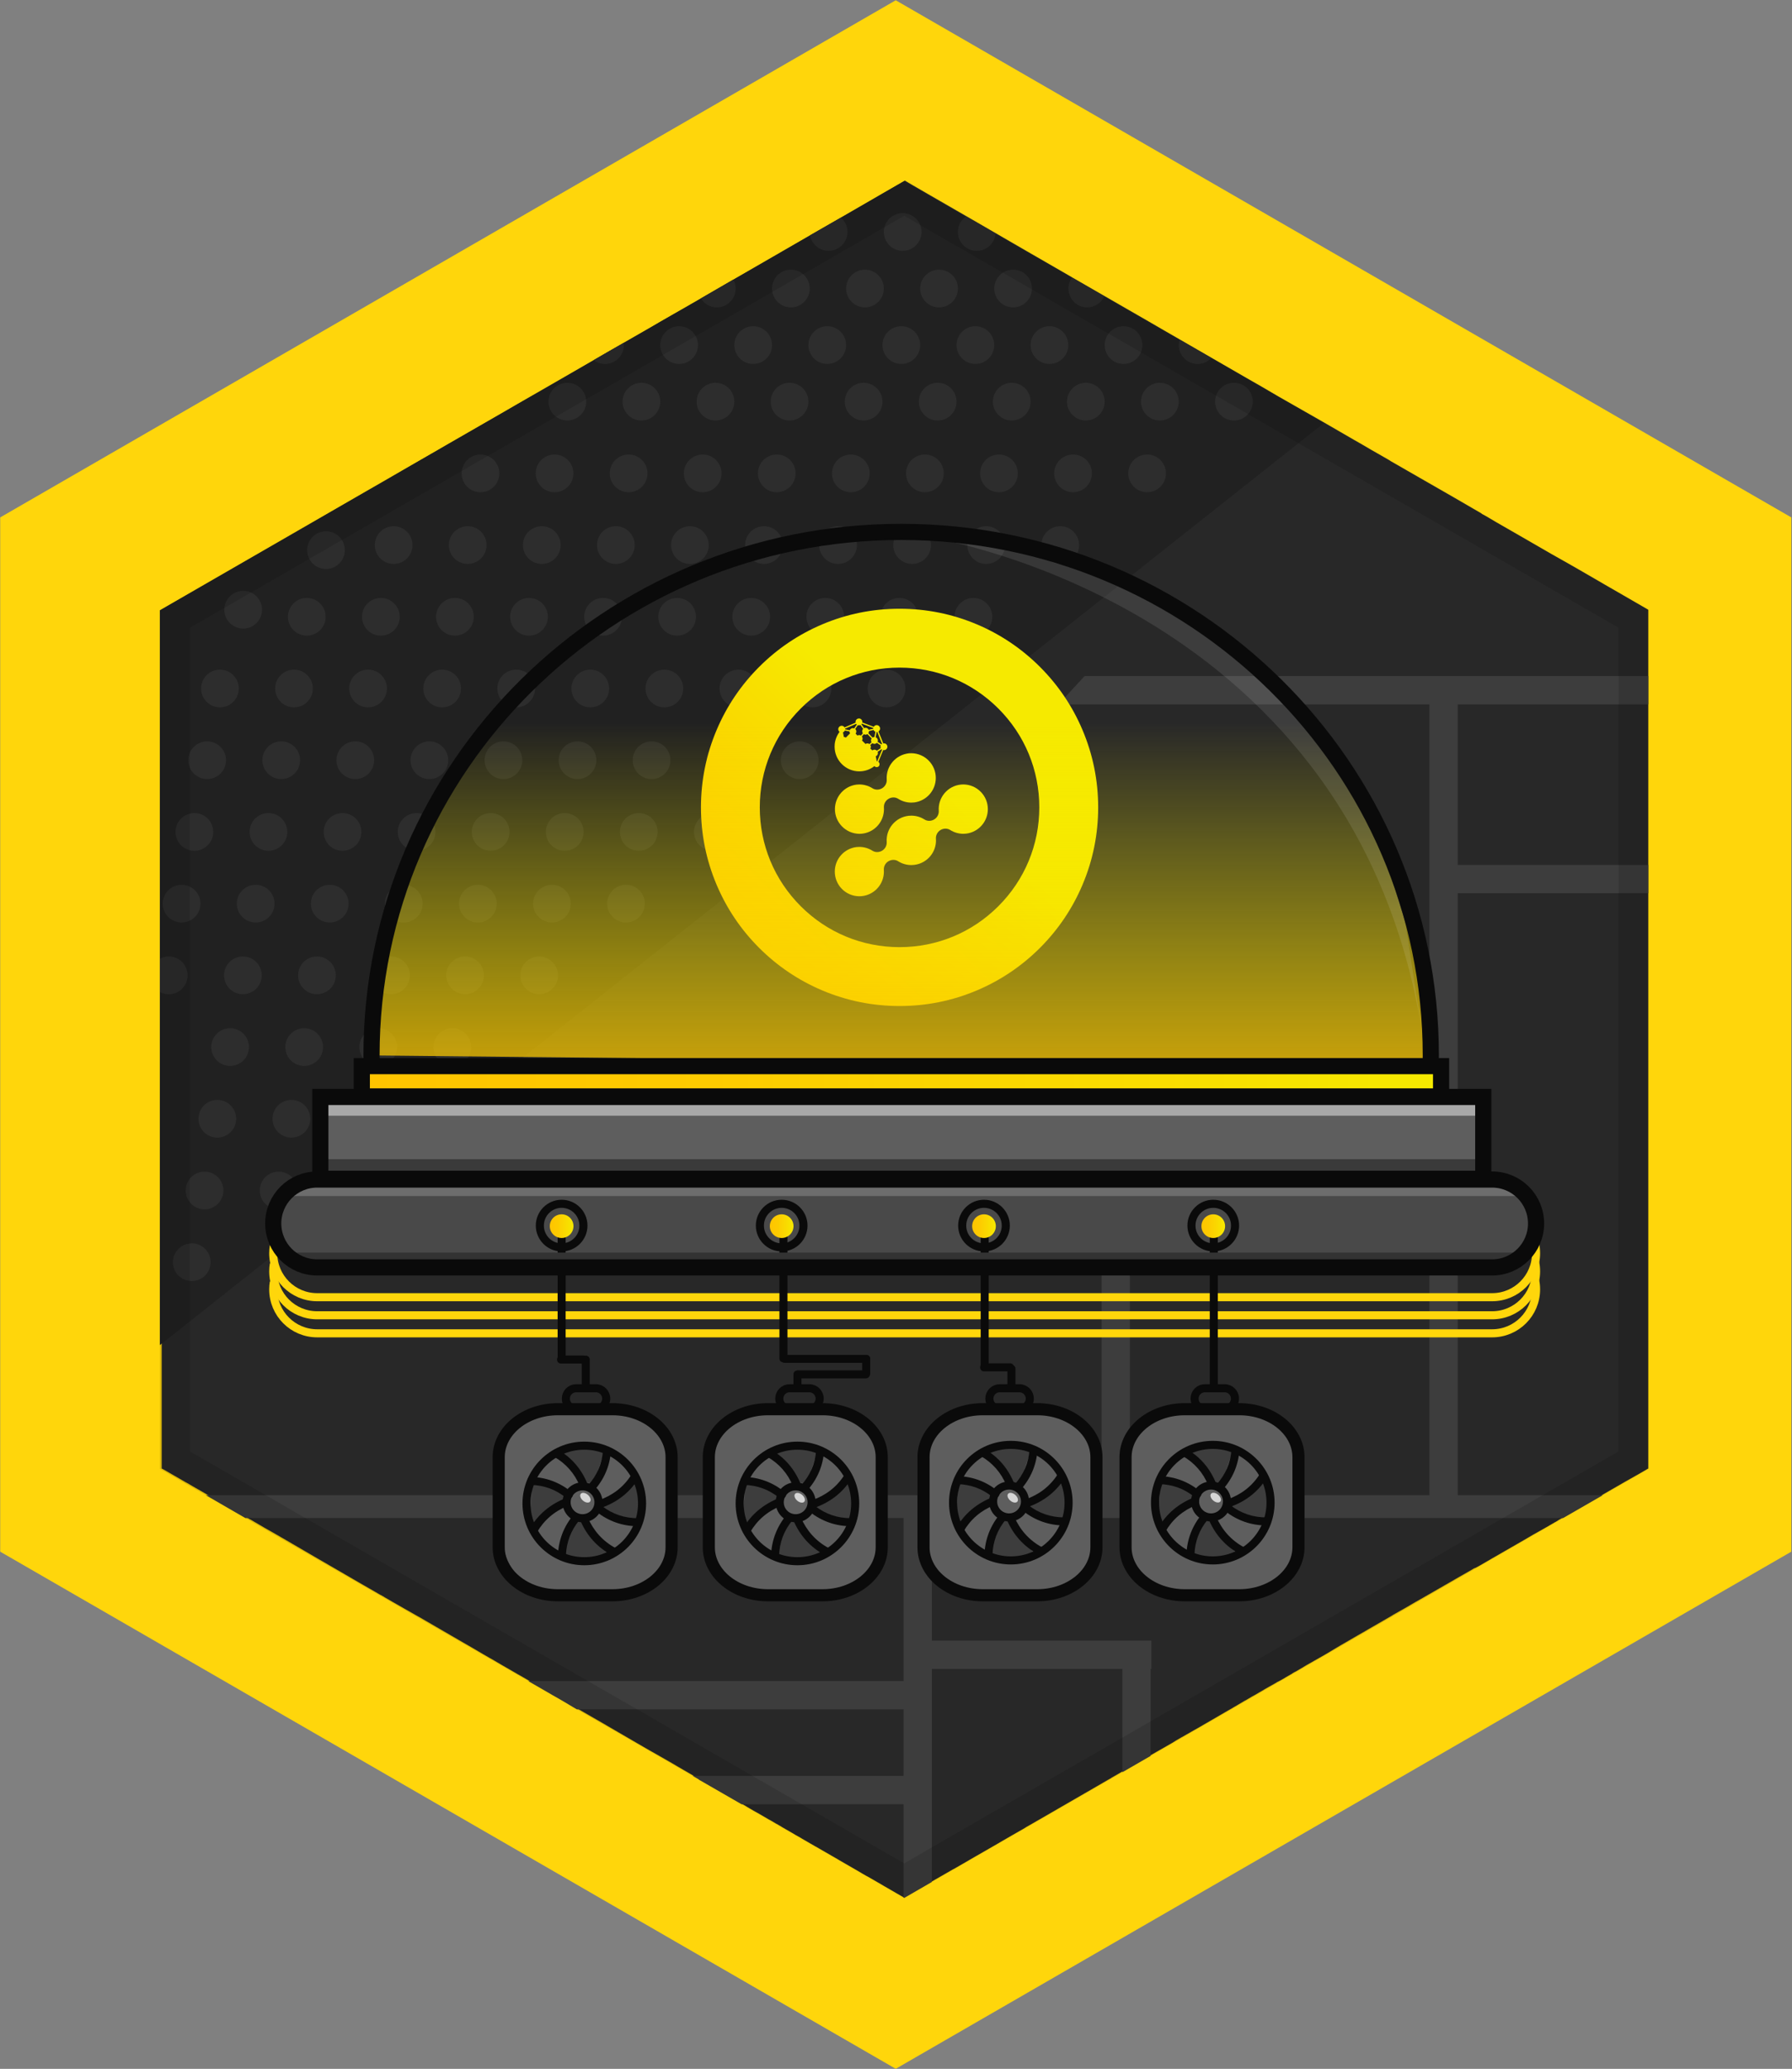 <?xml version="1.0" encoding="utf-8"?>
<!-- Generator: Adobe Illustrator 21.0.2, SVG Export Plug-In . SVG Version: 6.00 Build 0)  -->
<svg version="1.1" id="Layer_1" xmlns="http://www.w3.org/2000/svg" xmlns:xlink="http://www.w3.org/1999/xlink" x="0px" y="0px"
	 viewBox="0 0 110.905 128.021" style="enable-background:new 0 0 110.905 128.021;" xml:space="preserve">
<rect x="0" y="0" width="110.905" height="128.021" fill="#808080" stroke="none"/>
<style type="text/css">
	.st0{fill:#FFD60B;}
	.st1{fill:#282828;}
	.st2{fill:#212121;}
	.st3{fill:#2D2D2D;}
	.st4{fill:#3D3D3D;}
	.st5{fill:#5E5E5E;}
	.st6{fill:#494949;}
	.st7{fill:url(#SVGID_1_);}
	.st8{clip-path:url(#SVGID_3_);fill:url(#SVGID_4_);}
	.st9{clip-path:url(#SVGID_6_);fill:url(#SVGID_7_);}
	.st10{clip-path:url(#SVGID_9_);fill:url(#SVGID_10_);}
	.st11{clip-path:url(#SVGID_12_);fill:url(#SVGID_13_);}
	.st12{opacity:0.8;fill:url(#SVGID_14_);}
	.st13{opacity:0.1;fill:#FFFFFF;}
	.st14{fill:#3A3A3A;}
	.st15{fill:#A8A8A8;}
	.st16{fill:#D6D6D6;}
	.st17{fill:none;stroke:#FFD60B;stroke-width:0.5;stroke-miterlimit:10;}
	.st18{fill:#0A0A0A;}
	.st19{fill:none;stroke:#0A0A0A;stroke-miterlimit:10;}
	.st20{fill:none;stroke:#0A0A0A;stroke-width:0.5;stroke-miterlimit:10;}
	.st21{fill:url(#SVGID_15_);}
	.st22{fill:none;stroke:#0A0A0A;stroke-width:0.75;stroke-miterlimit:10;}
	.st23{opacity:0.13;enable-background:new    ;}
	.st24{fill:url(#SVGID_16_);}
	.st25{fill:url(#SVGID_17_);}
	.st26{fill:url(#SVGID_18_);}
	.st27{fill:#6D6D6D;}
	.st28{fill:#333333;}
</style>
<g id="Layer_63_22_">
	<g>
		<g>
			<polygon class="st0" points="110.862,96.017 55.436,128.017 0.013,96.017 0.013,32.017 55.436,0.017 110.862,32.017 
							"/>
		</g>
	</g>
</g>
<path class="st1" d="M102.007,37.727v53.14l-0.01,0.01l-0.021,0.01l-0.41,0.24l-0.37,0.21l-0.62,0.35
	l-4.149,2.39l-0.011,0.01l-0.129,0.08l-0.06,0.03l-0.55,0.32l-0.801,0.45l-0.1,0.06l-0.479,0.28
	l-1.131,0.65l-0.85,0.49l-0.74,0.43l-0.239,0.13l-0.13,0.05l-0.11,0.07l-1,0.57l-0.03,0.02l-2,1.15
	l-0.51,0.29l-0.141,0.08l-0.029,0.02l-0.14,0.08l-0.011,0.01l-1.04,0.59l-0.04,0.03l-0.069,0.04l-1.16,0.67
	l-0.45,0.26l-0.02,0.02h-0.011l-0.42,0.24l-1.12,0.65l-0.869,0.52l-1.181,0.67l-0.08,0.05l-0.12,0.07
	l-0.039,0.03l-0.041,0.02l-0.02,0.01l-0.1,0.06l-0.291,0.17l-0.029,0.01l-0.16,0.09v0.01l-0.4,0.23
	l-0.27,0.16l-0.11,0.06l-0.18,0.09l-0.019,0.02l-0.04,0.02l-0.69,0.39l-0.06,0.04l-0.24,0.14l-0.021,0.01
	l-0.29,0.17l-0.149,0.08l-0.22,0.13l-0.24,0.14H77.037l-0.42,0.25l-0.291,0.17l-0.029,0.02l-0.3,0.17
	l-1.36,0.79l-0.5,0.29l-0.25,0.14l-0.7,0.4l-0.03,0.02h-0.01l-0.31,0.18l-0.05,0.03l-0.24,0.15
	l-0.84,0.48l-0.631,0.36l-0.06,0.03l-0.5,0.29c-0.01,0.01-0.01,0.01-0.01,0l-0.53,0.31l-0.29,0.17
	l-0.76,0.44l-0.051,0.03l-0.05,0.03l-0.029,0.01c0,0.01-0.01,0.01-0.01,0.01l-0.021,0.02l-0.25,0.14
	l-1,0.58l-0.17,0.1l-0.04,0.02l-0.38,0.22l-1.42,0.82l-0.36,0.21l-0.09,0.05l-0.24,0.14l-0.8,0.46
	l-0.26,0.15l-0.28,0.16l-0.01,0.01l-0.2,0.12l-0.23,0.13l-0.351,0.2l-0.83,0.48l-0.01,0.01
	l-0.09,0.05l-1.32,0.76l-0.021,0.01l-0.79,0.46l-0.609,0.35h-0.01l-1.41,0.81l-0.021,0.02l-0.19,0.1
	l-0.06,0.04l-0.56,0.32h-0.01l-0.131,0.08l-0.19,0.11l-0.271,0.16h-0.01l-0.199,0.12l-0.06-0.03
	l-1.14-0.66l-0.021-0.01l-0.199-0.12l-0.851-0.49l-0.03-0.01l-0.33-0.19l-0.01-0.01l-1.4-0.81
	l-0.01-0.01l-0.02-0.01l-1.37-0.79l-0.03-0.02h-0.01l-0.83-0.48l-0.06-0.04l-0.34-0.19l-0.181-0.11
	l-0.019-0.01l-0.66-0.38l-0.04-0.03l-0.09-0.05l-0.101-0.06l-0.13-0.07l-0.27-0.16l-0.12-0.07h-0.011
	l-0.72-0.42l-0.24-0.13l-0.39-0.23l-0.05-0.03l-0.03-0.02l-1.399-0.81H44.787l-0.11-0.07l-0.37-0.22
	h-0.01l-0.271-0.16l-0.62-0.36l-0.03-0.01l-0.06-0.04l-0.04-0.02l-1.29-0.75l-0.39-0.23l-0.681-0.39
	l-0.579-0.33l-0.11-0.06l-1-0.58l-1.72-1c-0.01-0.01-0.021-0.02-0.03-0.02l-1.32-0.76l-3.92-2.26
	l-0.16-0.09l-0.569-0.33l-0.47-0.27l-0.44-0.26l-0.3-0.17l-0.381-0.22l-0.989-0.58l-0.04-0.02
	l-2.74-1.59l-0.1-0.06l-0.18-0.1l-0.671-0.38l-0.82-0.47l-0.089-0.05l-0.5-0.29l-0.011-0.01
	l-0.08-0.05h-0.01l-0.12-0.07h-0.01l-0.309-0.18l-0.731-0.42c-0.01-0.01-0.01-0.01-0.019-0.01
	l-1.86-1.08l-1.02-0.59l-2.11-1.23l-0.091-0.05l-0.199-0.12c0,0-0.01,0-0.021-0.01l-0.28-0.16
	l-0.529-0.3l-0.82-0.48l-0.06-0.04H15.497c0,0,0,0-0.011,0L14.997,93.737l-0.7-0.4l-0.68-0.39l-1.221-0.71
	l-0.1-0.06H12.287l-0.33-0.19l-0.41-0.24H11.537l-0.431-0.25l-0.989-0.57l-0.08-0.04l-0.03-0.02V37.727
	l0.78-0.45l1.589-0.92l0.36-0.21l3.381-1.95l1.06-0.61l5.78-3.34h0.01l0.909-0.52l1.051-0.62
	l1.82-1.05h0.01l0.869-0.51l3.631-2.08l0.64-0.38l0.94-0.54l0.17-0.09l1.659-0.95l0.78-0.45
	l0.38-0.22l0.44-0.26l0.67-0.39l0.431-0.26l0.519-0.3l0.5-0.28l0.59-0.34l1.189-0.68l0.69-0.41
	l0.75-0.43l0.65-0.37h0.01l0.05-0.03l0.431-0.25l5.29-3.05l0.109-0.06l0.08-0.05l0.271-0.16l5.519-3.19
	l0.55-0.32l1.44-0.83l0.51,0.3l1.09,0.63l2.86,1.65l3.09,1.79l2.6,1.5l0.22,0.13l4.69,2.7
	l0.981,0.57l5.13,2.96l0.91,0.52l1.039,0.61l2.301,1.31l0.87,0.5l0.689,0.4l0.83,0.48l0.49,0.28
	l0.58,0.34l0.3,0.17l0.8,0.46l0.09,0.06l1.81,1.04l2.16,1.24l1.119,0.65l0.5,0.289l0.041,0.03v0.01
	l0.26,0.14l0.659,0.39l1.461,0.84l1.94,1.12l0.78,0.44l0.441,0.25l0.489,0.28l1.45,0.84l0.17,0.1
	l0.851,0.49L102.007,37.727z"/>
<polygon class="st2" points="81.941,26.174 80.361,27.424 11.752,81.764 9.892,83.234 9.892,37.764 36.742,22.284 
	38.602,21.214 43.382,18.464 45.382,17.304 50.132,14.564 52.032,13.474 55.962,11.204 59.771,13.404 61.611,14.464 
	66.342,17.184 68.342,18.344 73.002,21.024 74.962,22.154 81.492,25.924 "/>
<circle class="st3" cx="35.112" cy="24.854" r="1.167"/>
<circle class="st3" cx="39.696" cy="24.854" r="1.167"/>
<circle class="st3" cx="44.28" cy="24.854" r="1.167"/>
<circle class="st3" cx="48.864" cy="24.854" r="1.167"/>
<circle class="st3" cx="53.448" cy="24.854" r="1.167"/>
<circle class="st3" cx="58.032" cy="24.854" r="1.167"/>
<circle class="st3" cx="62.616" cy="24.854" r="1.167"/>
<circle class="st3" cx="67.2" cy="24.854" r="1.167"/>
<circle class="st3" cx="71.784" cy="24.854" r="1.167"/>
<circle class="st3" cx="76.368" cy="24.854" r="1.167"/>
<path class="st3" d="M38.611,21.354c0,0.64-0.519,1.17-1.17,1.17c-0.26,0-0.51-0.09-0.699-0.24l1.859-1.07
	C38.611,21.254,38.611,21.304,38.611,21.354z"/>
<circle class="st3" cx="42.03" cy="21.354" r="1.167"/>
<circle class="st3" cx="46.614" cy="21.354" r="1.167"/>
<circle class="st3" cx="51.198" cy="21.354" r="1.167"/>
<circle class="st3" cx="55.782" cy="21.354" r="1.167"/>
<circle class="st3" cx="60.366" cy="21.354" r="1.167"/>
<circle class="st3" cx="64.95" cy="21.354" r="1.167"/>
<circle class="st3" cx="69.534" cy="21.354" r="1.167"/>
<path class="st3" d="M74.962,22.154c-0.21,0.23-0.51,0.37-0.84,0.37c-0.65,0-1.17-0.53-1.17-1.17
	c0-0.11,0.019-0.23,0.05-0.33L74.962,22.154z"/>
<path class="st3" d="M45.532,17.854c0,0.64-0.52,1.17-1.171,1.17c-0.42,0-0.779-0.22-0.98-0.56l2-1.16
	C45.481,17.464,45.532,17.654,45.532,17.854z"/>
<circle class="st3" cx="48.948" cy="17.854" r="1.167"/>
<circle class="st3" cx="53.532" cy="17.854" r="1.167"/>
<circle class="st3" cx="58.116" cy="17.854" r="1.167"/>
<circle class="st3" cx="62.7" cy="17.854" r="1.167"/>
<path class="st3" d="M68.342,18.344c-0.19,0.4-0.59,0.68-1.06,0.68c-0.641,0-1.16-0.53-1.16-1.17
	c0-0.25,0.08-0.48,0.22-0.67L68.342,18.344z"/>
<path class="st3" d="M52.452,14.354c0,0.64-0.53,1.17-1.17,1.17c-0.57,0-1.051-0.42-1.15-0.96l1.9-1.09
	C52.292,13.674,52.452,13.994,52.452,14.354z"/>
<circle class="st3" cx="55.866" cy="14.354" r="1.167"/>
<path class="st3" d="M61.611,14.464c-0.05,0.59-0.559,1.06-1.159,1.06c-0.65,0-1.17-0.53-1.17-1.17
	c0-0.39,0.19-0.74,0.489-0.95L61.611,14.464z"/>
<circle class="st3" cx="29.737" cy="29.292" r="1.167"/>
<circle class="st3" cx="34.321" cy="29.292" r="1.167"/>
<circle class="st3" cx="38.905" cy="29.292" r="1.167"/>
<circle class="st3" cx="43.489" cy="29.292" r="1.167"/>
<circle class="st3" cx="48.073" cy="29.292" r="1.167"/>
<circle class="st3" cx="52.657" cy="29.292" r="1.167"/>
<circle class="st3" cx="57.241" cy="29.292" r="1.167"/>
<circle class="st3" cx="61.825" cy="29.292" r="1.167"/>
<circle class="st3" cx="66.409" cy="29.292" r="1.167"/>
<circle class="st3" cx="70.993" cy="29.292" r="1.167"/>
<circle class="st3" cx="24.362" cy="33.729" r="1.167"/>
<circle class="st3" cx="28.946" cy="33.729" r="1.167"/>
<circle class="st3" cx="33.53" cy="33.729" r="1.167"/>
<circle class="st3" cx="38.114" cy="33.729" r="1.167"/>
<circle class="st3" cx="42.698" cy="33.729" r="1.167"/>
<circle class="st3" cx="47.282" cy="33.729" r="1.167"/>
<circle class="st3" cx="51.866" cy="33.729" r="1.167"/>
<circle class="st3" cx="56.45" cy="33.729" r="1.167"/>
<circle class="st3" cx="61.034" cy="33.729" r="1.167"/>
<circle class="st3" cx="65.618" cy="33.729" r="1.167"/>
<circle class="st3" cx="18.987" cy="38.167" r="1.167"/>
<circle class="st3" cx="20.175" cy="34.042" r="1.167"/>
<circle class="st3" cx="15.05" cy="37.729" r="1.167"/>
<circle class="st3" cx="23.571" cy="38.167" r="1.167"/>
<circle class="st3" cx="28.155" cy="38.167" r="1.167"/>
<circle class="st3" cx="32.739" cy="38.167" r="1.167"/>
<circle class="st3" cx="37.323" cy="38.167" r="1.167"/>
<circle class="st3" cx="41.907" cy="38.167" r="1.167"/>
<circle class="st3" cx="46.491" cy="38.167" r="1.167"/>
<circle class="st3" cx="51.075" cy="38.167" r="1.167"/>
<circle class="st3" cx="55.659" cy="38.167" r="1.167"/>
<circle class="st3" cx="60.243" cy="38.167" r="1.167"/>
<circle class="st3" cx="13.612" cy="42.604" r="1.167"/>
<circle class="st3" cx="18.196" cy="42.604" r="1.167"/>
<circle class="st3" cx="22.78" cy="42.604" r="1.167"/>
<circle class="st3" cx="27.364" cy="42.604" r="1.167"/>
<circle class="st3" cx="31.948" cy="42.604" r="1.167"/>
<circle class="st3" cx="36.532" cy="42.604" r="1.167"/>
<circle class="st3" cx="41.116" cy="42.604" r="1.167"/>
<circle class="st3" cx="45.7" cy="42.604" r="1.167"/>
<circle class="st3" cx="50.284" cy="42.604" r="1.167"/>
<circle class="st3" cx="54.868" cy="42.604" r="1.167"/>
<circle class="st3" cx="12.821" cy="47.042" r="1.167"/>
<circle class="st3" cx="17.405" cy="47.042" r="1.167"/>
<circle class="st3" cx="21.989" cy="47.042" r="1.167"/>
<circle class="st3" cx="26.573" cy="47.042" r="1.167"/>
<circle class="st3" cx="31.157" cy="47.042" r="1.167"/>
<circle class="st3" cx="35.741" cy="47.042" r="1.167"/>
<circle class="st3" cx="40.325" cy="47.042" r="1.167"/>
<circle class="st3" cx="44.909" cy="47.042" r="1.167"/>
<circle class="st3" cx="49.493" cy="47.042" r="1.167"/>
<circle class="st3" cx="12.03" cy="51.479" r="1.167"/>
<circle class="st3" cx="16.614" cy="51.479" r="1.167"/>
<circle class="st3" cx="21.198" cy="51.479" r="1.167"/>
<circle class="st3" cx="25.782" cy="51.479" r="1.167"/>
<circle class="st3" cx="30.366" cy="51.479" r="1.167"/>
<circle class="st3" cx="34.95" cy="51.479" r="1.167"/>
<circle class="st3" cx="39.534" cy="51.479" r="1.167"/>
<circle class="st3" cx="44.118" cy="51.479" r="1.167"/>
<circle class="st3" cx="11.239" cy="55.917" r="1.167"/>
<circle class="st3" cx="15.823" cy="55.917" r="1.167"/>
<circle class="st3" cx="20.407" cy="55.917" r="1.167"/>
<circle class="st3" cx="24.991" cy="55.917" r="1.167"/>
<circle class="st3" cx="29.575" cy="55.917" r="1.167"/>
<circle class="st3" cx="34.159" cy="55.917" r="1.167"/>
<circle class="st3" cx="38.743" cy="55.917" r="1.167"/>
<path class="st3" d="M11.611,60.354c0,0.64-0.519,1.17-1.159,1.17c-0.2,0-0.391-0.05-0.561-0.14v-2.05
	c0.17-0.1,0.36-0.15,0.561-0.15C11.092,59.184,11.611,59.714,11.611,60.354z"/>
<circle class="st3" cx="15.032" cy="60.354" r="1.167"/>
<circle class="st3" cx="19.616" cy="60.354" r="1.167"/>
<circle class="st3" cx="24.2" cy="60.354" r="1.167"/>
<circle class="st3" cx="28.784" cy="60.354" r="1.167"/>
<circle class="st3" cx="33.368" cy="60.354" r="1.167"/>
<circle class="st3" cx="14.241" cy="64.792" r="1.167"/>
<circle class="st3" cx="18.825" cy="64.792" r="1.167"/>
<circle class="st3" cx="23.409" cy="64.792" r="1.167"/>
<circle class="st3" cx="27.993" cy="64.792" r="1.167"/>
<circle class="st3" cx="13.45" cy="69.229" r="1.167"/>
<circle class="st3" cx="18.034" cy="69.229" r="1.167"/>
<circle class="st3" cx="22.618" cy="69.229" r="1.167"/>
<circle class="st3" cx="12.659" cy="73.667" r="1.167"/>
<circle class="st3" cx="17.243" cy="73.667" r="1.167"/>
<circle class="st3" cx="11.868" cy="78.104" r="1.167"/>
<polygon class="st4" points="99.191,92.524 96.742,93.934 15.181,93.934 12.742,92.524 "/>
<polygon class="st4" points="57.672,93.524 57.672,116.454 55.962,117.444 55.922,117.424 55.922,93.524 "/>
<rect x="68.175" y="68.604" class="st4" width="1.75" height="24.771"/>
<rect x="56.841" y="101.52" class="st4" width="14.417" height="1.75"/>
<polygon class="st4" points="56.632,109.894 56.632,111.644 45.892,111.644 43.252,110.124 43.252,110.114 
	42.872,109.894 "/>
<rect x="89.341" y="53.52" class="st4" width="12.667" height="1.75"/>
<polygon class="st4" points="56.441,104.024 56.441,105.774 35.702,105.774 35.512,105.664 35.162,105.454 
	34.722,105.194 34.231,104.914 32.691,104.024 "/>
<polygon class="st4" points="71.212,101.604 71.212,108.654 69.462,109.664 69.462,101.604 "/>
<rect x="88.466" y="42.525" class="st4" width="1.75" height="51.167"/>
<polygon class="st4" points="67.123,41.837 65.509,43.587 102.008,43.587 102.008,41.837 "/>
<rect x="19.843" y="68.104" class="st5" width="71.954" height="4.84"/>
<path class="st6" d="M95.148,75.708c0,1.502-1.217,2.719-2.72,2.719H19.713c-1.503,0-2.72-1.217-2.72-2.719l0,0
	c0-1.501,1.217-2.719,2.72-2.719h72.716C93.931,72.989,95.148,74.206,95.148,75.708L95.148,75.708z"/>
<linearGradient id="SVGID_1_" gradientUnits="userSpaceOnUse" x1="22.392" y1="66.663" x2="89.092" y2="66.663">
	<stop  offset="0" style="stop-color:#FFC400"/>
	<stop  offset="0.324" style="stop-color:#FDCB00"/>
	<stop  offset="0.812" style="stop-color:#F8E000"/>
	<stop  offset="1" style="stop-color:#F6EA00"/>
</linearGradient>
<rect x="22.392" y="65.971" class="st7" width="66.699" height="1.383"/>
<path class="st5" d="M41.534,89.327c-0.87-2.197-3.601-2.228-5.623-2.384c-4.775-0.369-5.83,3.793-4.956,7.723
	c0.049,0.222,0.152,0.372,0.273,0.489c-0.015,0.077-0.037,0.149-0.044,0.231
	c-0.107,1.294,1.108,2.67,2.231,3.134c0.679,0.28,1.465,0.194,2.17,0.108c1.018-0.124,2.091,0.049,3.088-0.212
	c0.41-0.108,0.747-0.26,1.034-0.446c0.077-0.032,0.144-0.081,0.212-0.128c0.231,0.017,0.448-0.072,0.691-0.354
	c0.136-0.158,0.214-0.35,0.261-0.551c0.048-0.076,0.107-0.14,0.14-0.231c0.016,0.004,0.032,0.008,0.049,0.013
	c0.058-0.269,0.11-0.529,0.161-0.788c0.037-0.163,0.064-0.328,0.087-0.494c0.142-0.82,0.226-1.625,0.158-2.513
	C41.378,91.754,41.984,90.466,41.534,89.327z"/>
<path class="st5" d="M54.33,95.117c0.051-0.153,0.082-0.32,0.075-0.509c-0.009-0.255-0.032-0.479-0.066-0.704
	c0.003-0.134-0.01-0.258-0.037-0.372c0.096-1.009,0.13-2.044-0.034-2.976c0.276-0.502,0.251-1.169-0.126-1.688
	c0.108,0.15-0.268-0.378-0.348-0.449c-0.274-0.243-0.529-0.394-0.884-0.499c-0.143-0.043-0.288-0.057-0.431-0.058
	c-0.215-0.114-0.445-0.216-0.706-0.295c-1.412-0.428-3.2-0.491-4.636-0.271c-0.439,0.067-0.838,0.257-1.21,0.49
	c-0.548-0.003-1.117,0.3-1.385,0.978c0.073-0.303-0.518,0.567-0.575,0.684
	c-0.232,0.473-0.185,1.147,0.094,1.602c-0.064,0.731-0.072,1.467-0.055,2.125c0.002,0.051,0.024,0.093,0.031,0.142
	c-0.096,2.219,0.143,4.769,2.137,4.823c0.161,0.161,0.324,0.328,0.527,0.417c0.576,0.254,1.09,0.281,1.691,0.103
	c0.191-0.057,0.355-0.162,0.506-0.285c1.367,0.477,3.149,0.224,4.343-0.656c0.247-0.098,0.479-0.261,0.653-0.541
	c0.193-0.265,0.344-0.553,0.453-0.862C54.545,95.872,54.503,95.456,54.33,95.117z"/>
<path class="st5" d="M67.845,92.507c0.083-1.326,0.143-2.758-0.64-3.906c-0.33-0.484-0.802-0.843-1.395-0.953
	c-0.086-0.016-0.215-0.012-0.359,0.001c-0.112-0.067-0.231-0.124-0.355-0.155c-0.197-0.048-0.401-0.044-0.6-0.003
	c-0.713-0.161-1.426-0.301-2.137-0.473c-0.626-0.151-1.051,0.279-1.619,0.292
	c-0.545,0.012-1.086-0.08-1.598,0.195c-0.283,0.152-0.427,0.406-0.584,0.64
	c-0.566,0.15-0.983,0.697-1.079,1.274c-0.171,1.033-0.202,2.038-0.199,3.084c0.003,1.113-0.135,2.409,0.108,3.488
	c0.06,0.269,0.184,0.486,0.338,0.663c0.412,2.843,5.997,2.035,8.049,1.727C68.539,97.968,67.729,94.357,67.845,92.507
	z"/>
<path class="st5" d="M80.364,92.217c-0.03-1.243,0.082-2.416-0.696-3.466c-0.748-1.01-2.024-1.461-3.214-1.683
	c-1.165-0.217-2.394-0.169-3.549,0.072c-0.591,0.123-1.243,0.285-1.726,0.68c-0.324,0.264-0.497,0.611-0.659,0.966
	c-0.204,0.112-0.372,0.297-0.45,0.581c-0.053,0.193-0.105,0.387-0.158,0.58
	c-0.06,0.222-0.036,0.438,0.033,0.636c-0.25,2.137-1.022,4.314,0.352,6.203c0.086,0.356,0.283,0.69,0.619,0.971
	c0.132,0.11,0.274,0.188,0.42,0.247c1.877,1.422,4.396,0.98,6.568,0.39
	C80.653,97.646,80.417,94.392,80.364,92.217z"/>
<g>
	<g>
		<defs>
			<path id="SVGID_2_" d="M59.474,48.548c-0.823,0.081-1.434,0.803-1.375,1.629c0.011,0.213-0.095,0.415-0.278,0.526
				l-0.006,0.004c-0.092,0.055-0.198,0.086-0.307,0.086c-0.103,0.001-0.207-0.029-0.295-0.085
				c-0.242-0.153-0.524-0.235-0.811-0.235c-0.058,0-0.113,0.003-0.17,0.009c-0.814,0.091-1.412,0.809-1.355,1.627
				c0.012,0.216-0.097,0.421-0.284,0.531c-0.092,0.056-0.199,0.086-0.307,0.086c-0.103,0-0.206-0.029-0.294-0.084
				c-0.242-0.154-0.525-0.235-0.814-0.235c-0.06,0-0.118,0.003-0.178,0.01c-0.758,0.096-1.329,0.738-1.335,1.502
				c-0.009,0.844,0.669,1.535,1.513,1.542c0.05,0,0.099-0.002,0.148-0.007c0.731-0.07,1.308-0.652,1.372-1.384
				c0.007-0.082,0.008-0.164,0.002-0.244c-0.012-0.213,0.096-0.417,0.278-0.527l0.007-0.004
				c0.093-0.055,0.197-0.085,0.306-0.085c0.104-0.001,0.207,0.028,0.294,0.084c0.244,0.154,0.525,0.236,0.814,0.236
				c0.057,0,0.113-0.003,0.171-0.01c0.723-0.08,1.29-0.659,1.353-1.384c0.006-0.081,0.006-0.162,0-0.242
				c-0.011-0.216,0.099-0.421,0.285-0.532c0.092-0.055,0.198-0.085,0.307-0.085c0.104,0,0.205,0.029,0.293,0.084
				c0.243,0.153,0.525,0.235,0.815,0.235c0.059,0,0.117-0.004,0.177-0.011c0.759-0.096,1.33-0.737,1.337-1.502
				c0.008-0.844-0.671-1.534-1.514-1.542C59.574,48.541,59.523,48.544,59.474,48.548"/>
		</defs>
		<clipPath id="SVGID_3_">
			<use xlink:href="#SVGID_2_"  style="overflow:visible;"/>
		</clipPath>
		
			<linearGradient id="SVGID_4_" gradientUnits="userSpaceOnUse" x1="-193.509" y1="313.985" x2="-193.424" y2="313.985" gradientTransform="matrix(170.562 -170.562 -170.562 -170.562 86603.906 20612.188)">
			<stop  offset="0" style="stop-color:#FFC400"/>
			<stop  offset="0.324" style="stop-color:#FDCB00"/>
			<stop  offset="0.812" style="stop-color:#F8E000"/>
			<stop  offset="1" style="stop-color:#F6EA00"/>
		</linearGradient>
		<polygon class="st8" points="48.196,52.002 56.4,43.798 64.604,52.002 56.4,60.206 		"/>
	</g>
	<g>
		<defs>
			<path id="SVGID_5_" d="M56.254,46.616c-0.823,0.082-1.434,0.803-1.375,1.629c0.012,0.216-0.097,0.421-0.284,0.531
				c-0.092,0.056-0.198,0.085-0.307,0.085c-0.104,0.001-0.206-0.028-0.293-0.083
				c-0.243-0.154-0.526-0.236-0.814-0.236c-0.059,0-0.119,0.004-0.179,0.011c-0.751,0.099-1.316,0.733-1.329,1.491
				c-0.013,0.844,0.661,1.539,1.505,1.553l0.003,0.001c0.049,0,0.1-0.003,0.15-0.008
				c0.732-0.07,1.308-0.652,1.371-1.383c0.008-0.081,0.008-0.163,0.002-0.244
				c-0.011-0.216,0.098-0.421,0.285-0.531c0.091-0.056,0.197-0.086,0.306-0.086
				c0.103-0.001,0.205,0.029,0.294,0.084c0.243,0.154,0.525,0.236,0.812,0.235c0.06,0,0.119-0.004,0.178-0.01
				c0.76-0.097,1.329-0.738,1.336-1.502c0.009-0.845-0.67-1.535-1.514-1.544
				C56.353,46.609,56.305,46.611,56.254,46.616"/>
		</defs>
		<clipPath id="SVGID_6_">
			<use xlink:href="#SVGID_5_"  style="overflow:visible;"/>
		</clipPath>
		
			<linearGradient id="SVGID_7_" gradientUnits="userSpaceOnUse" x1="-193.508" y1="313.842" x2="-193.424" y2="313.842" gradientTransform="matrix(170.562 -170.562 -170.562 -170.562 86577.344 20585.688)">
			<stop  offset="0" style="stop-color:#FFC400"/>
			<stop  offset="0.324" style="stop-color:#FDCB00"/>
			<stop  offset="0.812" style="stop-color:#F8E000"/>
			<stop  offset="1" style="stop-color:#F6EA00"/>
		</linearGradient>
		<polygon class="st9" points="49.168,49.103 54.793,43.478 60.418,49.103 54.793,54.729 		"/>
	</g>
	<g>
		<defs>
			<path id="SVGID_8_" d="M54.261,47.112l-0.063-0.314h0.003c0.107-0.044,0.16-0.167,0.114-0.274v-0.003l0.242-0.159
				c0.01,0.01,0.021,0.021,0.034,0.028l-0.303,0.725C54.278,47.114,54.269,47.112,54.261,47.112 M54.267,45.967
				l0.242,0.161c-0.022,0.052-0.022,0.11,0,0.163v0.003l-0.24,0.159c-0.074-0.076-0.195-0.084-0.279-0.018
				l-0.127-0.115c0.043-0.067,0.043-0.152,0-0.219l0.126-0.113c0.038,0.029,0.082,0.043,0.127,0.043
				C54.172,46.031,54.227,46.009,54.267,45.967 M53.65,45.443c0.013-0.005,0.023-0.011,0.034-0.018l0.261,0.272
				c-0.042,0.059-0.051,0.135-0.024,0.202l0.002,0.002c0.004,0.01,0.007,0.019,0.014,0.029l-0.126,0.113
				c-0.072-0.055-0.17-0.058-0.246-0.006l-0.216-0.217c0.051-0.076,0.048-0.176-0.009-0.248l0.123-0.141
				c0.032,0.02,0.07,0.03,0.105,0.03h0.002C53.598,45.459,53.624,45.454,53.65,45.443 M54.311,45.901
				c0.046-0.107-0.004-0.231-0.113-0.276c-0.001-0.001-0.003-0.002-0.005-0.002l0.063-0.327
				c0.013,0,0.025-0.001,0.038-0.003l0.296,0.739c-0.013,0.009-0.026,0.018-0.038,0.029l0.002,0.002L54.311,45.901z
				 M52.171,45.319c0.025-0.01,0.102-0.052,0.115-0.113l0.288,0.055c0,0.043,0.01,0.085,0.035,0.12l-0.26,0.261
				c-0.036-0.024-0.078-0.037-0.123-0.037L52.171,45.319z M53.74,45.369c0.027-0.037,0.041-0.085,0.039-0.132
				l0.285-0.067c0.01,0.024,0.023,0.044,0.042,0.064c0.021,0.02,0.045,0.036,0.072,0.046l-0.06,0.327
				c-0.028,0-0.058,0.005-0.083,0.016c-0.012,0.005-0.022,0.011-0.033,0.019L53.74,45.369z M53.247,44.863
				l0.171,0.238c-0.071,0.075-0.078,0.192-0.016,0.274l-0.121,0.141c-0.067-0.041-0.15-0.041-0.217,0l-0.112-0.123
				c0.065-0.086,0.058-0.208-0.022-0.281l0.162-0.244c0.017,0.01,0.042,0.014,0.067,0.014
				C53.193,44.882,53.23,44.874,53.247,44.863 M52.301,45.128c0-0.013-0.002-0.026-0.004-0.039l0.688-0.297
				c0.01,0.016,0.025,0.03,0.039,0.042l-0.159,0.24c-0.106-0.043-0.232,0.006-0.275,0.114L52.301,45.128z
				 M53.31,44.818c0.01-0.011,0.019-0.024,0.026-0.038l0.003,0.001l0.709,0.267
				c-0.002,0.015-0.002,0.03-0.002,0.046l-0.285,0.067c-0.045-0.105-0.168-0.155-0.273-0.109l-0.008,0.003
				L53.31,44.818z M53.155,44.458c-0.1,0.002-0.186,0.072-0.205,0.172c-0.005,0.029-0.003,0.058,0.002,0.086
				l-0.684,0.296c-0.008-0.014-0.019-0.028-0.029-0.039c-0.083-0.083-0.216-0.083-0.298,0
				c-0.084,0.083-0.084,0.216,0,0.298c0.005,0.005,0.013,0.01,0.021,0.014c-0.168,0.221-0.273,0.483-0.302,0.759
				c-0.005,0.052-0.008,0.104-0.008,0.157c0,0.845,0.686,1.53,1.53,1.53c0.053,0,0.104-0.003,0.156-0.009
				c0.286-0.028,0.557-0.139,0.781-0.317c0.004,0.004,0.006,0.009,0.009,0.013c0.07,0.07,0.185,0.07,0.257,0
				c0.069-0.07,0.069-0.186,0-0.256c-0.008-0.007-0.017-0.014-0.025-0.019l0.302-0.729
				c0.115,0.025,0.226-0.047,0.253-0.16c0.025-0.114-0.047-0.227-0.161-0.252
				c-0.017-0.003-0.034-0.005-0.051-0.005c-0.012,0-0.026,0.002-0.038,0.004l-0.297-0.74
				c0.1-0.061,0.13-0.191,0.069-0.29c-0.061-0.1-0.192-0.131-0.292-0.069
				c-0.028,0.018-0.053,0.043-0.07,0.072l-0.71-0.267c0.021-0.115-0.056-0.225-0.17-0.246
				c-0.013-0.002-0.022-0.003-0.036-0.003H53.155z"/>
		</defs>
		<clipPath id="SVGID_9_">
			<use xlink:href="#SVGID_8_"  style="overflow:visible;"/>
		</clipPath>
		
			<linearGradient id="SVGID_10_" gradientUnits="userSpaceOnUse" x1="-193.509" y1="313.698" x2="-193.424" y2="313.698" gradientTransform="matrix(170.562 -170.562 -170.562 -170.562 86550.57 20558.688)">
			<stop  offset="0" style="stop-color:#FFC400"/>
			<stop  offset="0.324" style="stop-color:#FDCB00"/>
			<stop  offset="0.812" style="stop-color:#F8E000"/>
			<stop  offset="1" style="stop-color:#F6EA00"/>
		</linearGradient>
		<polygon class="st10" points="50.016,46.095 53.298,42.814 56.578,46.095 53.298,49.376 		"/>
	</g>
	<g>
		<defs>
			<path id="SVGID_11_" d="M49.556,56.076c-1.634-1.634-2.534-3.807-2.534-6.116c0-2.31,0.9-4.482,2.534-6.116
				c1.634-1.633,3.806-2.532,6.116-2.532c2.309,0,4.481,0.899,6.115,2.532c1.635,1.634,2.534,3.806,2.534,6.116
				c0,2.309-0.899,4.482-2.534,6.116c-1.634,1.633-3.806,2.533-6.115,2.533
				C53.362,58.609,51.19,57.709,49.556,56.076 M50.888,38.635c-1.464,0.619-2.779,1.505-3.907,2.634
				c-1.128,1.128-2.014,2.442-2.632,3.907c-0.642,1.516-0.968,3.126-0.968,4.785c0,1.659,0.326,3.268,0.968,4.785
				c0.618,1.464,1.504,2.779,2.632,3.907c1.128,1.128,2.443,2.014,3.907,2.633
				c1.517,0.642,3.127,0.967,4.785,0.967s3.268-0.325,4.785-0.967c1.464-0.619,2.777-1.505,3.907-2.633
				c1.128-1.129,2.014-2.443,2.632-3.907c0.642-1.516,0.968-3.126,0.968-4.785c0-1.659-0.326-3.269-0.968-4.785
				c-0.618-1.464-1.504-2.779-2.632-3.907c-1.13-1.129-2.443-2.015-3.907-2.634
				c-1.517-0.642-3.127-0.967-4.785-0.967S52.404,37.992,50.888,38.635"/>
		</defs>
		<clipPath id="SVGID_12_">
			<use xlink:href="#SVGID_11_"  style="overflow:visible;"/>
		</clipPath>
		
			<linearGradient id="SVGID_13_" gradientUnits="userSpaceOnUse" x1="-193.509" y1="313.897" x2="-193.424" y2="313.897" gradientTransform="matrix(170.562 -170.562 -170.562 -170.562 86587.57 20595.688)">
			<stop  offset="0" style="stop-color:#FFC400"/>
			<stop  offset="0.324" style="stop-color:#FDCB00"/>
			<stop  offset="0.812" style="stop-color:#F8E000"/>
			<stop  offset="1" style="stop-color:#F6EA00"/>
		</linearGradient>
		<polygon class="st11" points="31.089,49.96 55.673,25.376 80.257,49.96 55.673,74.544 		"/>
	</g>
</g>
<linearGradient id="SVGID_14_" gradientUnits="userSpaceOnUse" x1="55.73" y1="44.729" x2="55.73" y2="67.234">
	<stop  offset="0" style="stop-color:#F6EA00;stop-opacity:0"/>
	<stop  offset="0.346" style="stop-color:#F7E700;stop-opacity:0.346"/>
	<stop  offset="0.643" style="stop-color:#F9DC00;stop-opacity:0.643"/>
	<stop  offset="0.922" style="stop-color:#FDCA00;stop-opacity:0.922"/>
	<stop  offset="1" style="stop-color:#FFC400"/>
</linearGradient>
<polyline class="st12" points="22.993,65.308 24.154,56.729 26.967,50.229 29.592,45.854 33.654,41.479 39.342,37.542 
	46.779,34.417 54.967,33.104 64.092,34.104 71.904,37.292 77.842,41.604 81.342,45.229 85.279,51.604 
	87.842,59.854 88.467,65.979 "/>
<path class="st13" d="M87.894,63.118c-0.773-5.075-1.531-10.056-1.531-10.056l-6.708-10.5l-6.334-4.708l-8.666-3.958
	l-7.479-0.708c0,0,26.042,3.708,30.709,29.933C87.887,63.12,87.89,63.119,87.894,63.118z"/>
<rect x="19.843" y="71.729" class="st14" width="71.624" height="1.215"/>
<polygon class="st15" points="19.936,69.038 91.561,69.038 91.467,67.979 19.843,67.979 "/>
<ellipse transform="matrix(0.649 -0.761 0.761 0.649 -44.134 89.742)" class="st16" cx="75.217" cy="92.714" rx="0.234" ry="0.375"/>
<ellipse transform="matrix(0.649 -0.761 0.761 0.649 -48.541 80.186)" class="st16" cx="62.654" cy="92.714" rx="0.234" ry="0.375"/>
<ellipse transform="matrix(0.649 -0.761 0.761 0.649 -53.168 70.155)" class="st16" cx="49.467" cy="92.714" rx="0.234" ry="0.375"/>
<ellipse transform="matrix(0.649 -0.761 0.761 0.649 -57.819 60.056)" class="st16" cx="36.201" cy="92.714" rx="0.234" ry="0.375"/>
<polyline class="st4" points="73.826,96.198 75.107,96.495 76.545,96.167 75.232,94.635 74.842,94.057 74.545,94.057 
	74.154,94.604 "/>
<polyline class="st4" points="71.639,94.12 72.029,94.214 73.717,92.979 74.014,92.417 72.639,91.714 71.826,91.792 
	"/>
<polyline class="st4" points="73.654,89.885 75.076,91.682 75.592,91.854 76.311,89.729 74.779,89.557 "/>
<polyline class="st4" points="76.076,92.932 78.217,91.495 78.623,92.604 78.451,94.104 76.045,93.495 "/>
<polyline class="st4" points="61.326,96.198 62.607,96.495 64.045,96.167 62.732,94.635 62.342,94.057 62.045,94.057 
	61.654,94.604 "/>
<polyline class="st4" points="59.139,94.12 59.529,94.214 61.217,92.979 61.514,92.417 60.139,91.714 59.326,91.792 
	"/>
<polyline class="st4" points="61.154,89.885 62.576,91.682 63.092,91.854 63.81,89.729 62.279,89.557 "/>
<polyline class="st4" points="63.576,92.932 65.717,91.495 66.123,92.604 65.951,94.104 63.545,93.495 "/>
<polyline class="st4" points="48.139,96.198 49.42,96.495 50.857,96.167 49.545,94.635 49.154,94.057 48.857,94.057 
	48.467,94.604 "/>
<polyline class="st4" points="45.951,94.12 46.342,94.214 48.029,92.979 48.326,92.417 46.951,91.714 46.139,91.792 
	"/>
<polyline class="st4" points="47.967,89.885 49.389,91.682 49.904,91.854 50.623,89.729 49.092,89.557 "/>
<polyline class="st4" points="50.389,92.932 52.529,91.495 52.935,92.604 52.764,94.104 50.357,93.495 "/>
<polyline class="st4" points="34.951,96.198 36.232,96.495 37.67,96.167 36.357,94.635 35.967,94.057 35.67,94.057 
	35.279,94.604 "/>
<polyline class="st4" points="32.764,94.12 33.154,94.214 34.842,92.979 35.139,92.417 33.764,91.714 32.951,91.792 
	"/>
<polyline class="st4" points="34.779,89.885 36.201,91.682 36.717,91.854 37.435,89.729 35.904,89.557 "/>
<polyline class="st4" points="37.201,92.932 39.342,91.495 39.748,92.604 39.576,94.104 37.17,93.495 "/>
<path class="st17" d="M95.006,76.986c0.039,0.182,0.059,0.371,0.059,0.565l0,0c0,1.502-1.217,2.719-2.72,2.719H19.63
	c-1.503,0-2.72-1.218-2.72-2.719l0,0c0-0.155,0.013-0.305,0.037-0.452"/>
<path class="st17" d="M95.006,78.104c0.039,0.182,0.059,0.371,0.059,0.565l0,0c0,1.502-1.217,2.72-2.72,2.72H19.63
	c-1.503,0-2.72-1.218-2.72-2.72l0,0c0-0.154,0.013-0.305,0.037-0.452"/>
<path class="st17" d="M95.006,79.222c0.039,0.182,0.059,0.371,0.059,0.564l0,0c0,1.502-1.217,2.719-2.72,2.719H19.63
	c-1.503,0-2.72-1.218-2.72-2.719l0,0c0-0.155,0.013-0.305,0.037-0.452"/>
<g>
	<g>
		<path class="st18" d="M34.511,76.004c0,2.65,0,5.3,0,7.949c0,0.319,0.496,0.32,0.496,0c0-2.65,0-5.3,0-7.949
			C35.007,75.685,34.511,75.684,34.511,76.004L34.511,76.004z"/>
	</g>
</g>
<g>
	<g>
		<path class="st18" d="M34.716,84.376c0.468,0,0.935,0,1.402,0c0.319,0,0.32-0.496,0-0.496c-0.468,0-0.935,0-1.402,0
			C34.397,83.88,34.396,84.376,34.716,84.376L34.716,84.376z"/>
	</g>
</g>
<g>
	<g>
		<path class="st18" d="M36.003,84.128c0,0.561,0,1.123,0,1.685c0,0.319,0.496,0.32,0.496,0c0-0.561,0-1.123,0-1.685
			C36.499,83.809,36.003,83.808,36.003,84.128L36.003,84.128z"/>
	</g>
</g>
<rect x="19.825" y="67.879" class="st19" width="71.972" height="5.065"/>
<rect x="22.392" y="65.971" class="st19" width="66.795" height="1.886"/>
<path class="st19" d="M23.003,66.041c-0.007-0.243-0.01-0.487-0.01-0.732c0-17.891,14.675-32.395,32.779-32.395
	c18.105,0,32.779,14.504,32.779,32.395c0,0.301-0.005,0.601-0.013,0.899"/>
<circle class="st20" cx="34.759" cy="75.839" r="1.349"/>
<linearGradient id="SVGID_15_" gradientUnits="userSpaceOnUse" x1="34.026" y1="75.874" x2="35.491" y2="75.874">
	<stop  offset="0" style="stop-color:#FFC400"/>
	<stop  offset="0.324" style="stop-color:#FDCB00"/>
	<stop  offset="0.812" style="stop-color:#F8E000"/>
	<stop  offset="1" style="stop-color:#F6EA00"/>
</linearGradient>
<circle class="st21" cx="34.759" cy="75.874" r="0.733"/>
<circle class="st20" cx="48.377" cy="75.839" r="1.349"/>
<circle class="st20" cx="60.898" cy="75.839" r="1.349"/>
<circle class="st20" cx="75.087" cy="75.839" r="1.349"/>
<path class="st22" d="M41.565,95.743c0,1.641-1.64,2.971-3.664,2.971h-3.373c-2.023,0-3.664-1.33-3.664-2.971v-5.571
	c0-1.641,1.641-2.971,3.664-2.971h3.373c2.024,0,3.664,1.329,3.664,2.971V95.743z"/>
<path class="st22" d="M54.569,95.743c0,1.641-1.641,2.971-3.665,2.971h-3.372c-2.024,0-3.665-1.33-3.665-2.971v-5.571
	c0-1.641,1.641-2.971,3.665-2.971h3.372c2.024,0,3.665,1.329,3.665,2.971V95.743z"/>
<path class="st22" d="M67.858,95.743c0,1.641-1.641,2.971-3.665,2.971h-3.372c-2.024,0-3.665-1.33-3.665-2.971v-5.571
	c0-1.641,1.641-2.971,3.665-2.971h3.372c2.024,0,3.665,1.329,3.665,2.971V95.743z"/>
<path class="st22" d="M80.361,95.743c0,1.641-1.641,2.971-3.665,2.971h-3.373c-2.023,0-3.664-1.33-3.664-2.971v-5.571
	c0-1.641,1.641-2.971,3.664-2.971h3.373c2.024,0,3.665,1.329,3.665,2.971V95.743z"/>
<g>
	<g>
		<path class="st18" d="M48.239,75.927c0,2.712,0,5.424,0,8.136c0,0.319,0.496,0.32,0.496,0c0-2.712,0-5.424,0-8.136
			C48.735,75.608,48.239,75.607,48.239,75.927L48.239,75.927z"/>
	</g>
</g>
<g>
	<g>
		<path class="st18" d="M48.575,84.333c1.681,0,3.363,0,5.044,0c0.319,0,0.32-0.496,0-0.496c-1.681,0-3.363,0-5.044,0
			C48.256,83.837,48.255,84.333,48.575,84.333L48.575,84.333z"/>
	</g>
</g>
<g>
	<g>
		<path class="st18" d="M53.359,84.129c0,0.285,0,0.57,0,0.855c0,0.319,0.496,0.32,0.496,0c0-0.285,0-0.57,0-0.855
			C53.855,83.81,53.359,83.809,53.359,84.129L53.359,84.129z"/>
	</g>
</g>
<g>
	<g>
		<path class="st18" d="M53.591,84.796c-1.394,0-2.788,0-4.183,0c-0.319,0-0.32,0.496,0,0.496c1.394,0,2.788,0,4.183,0
			C53.91,85.292,53.91,84.796,53.591,84.796L53.591,84.796z"/>
	</g>
</g>
<g>
	<g>
		<path class="st18" d="M60.694,75.97c0,2.836,0,5.673,0,8.509c0,0.319,0.496,0.32,0.496,0c0-2.836,0-5.673,0-8.509
			C61.19,75.651,60.694,75.651,60.694,75.97L60.694,75.97z"/>
	</g>
</g>
<g>
	<g>
		<path class="st18" d="M60.899,84.859c0.539,0,1.078,0,1.617,0c0.319,0,0.32-0.496,0-0.496c-0.539,0-1.078,0-1.617,0
			C60.58,84.363,60.58,84.859,60.899,84.859L60.899,84.859z"/>
	</g>
</g>
<g>
	<g>
		<path class="st18" d="M62.35,84.698c0,0.391,0,0.782,0,1.173c0,0.319,0.496,0.32,0.496,0c0-0.391,0-0.782,0-1.173
			C62.846,84.379,62.35,84.379,62.35,84.698L62.35,84.698z"/>
	</g>
</g>
<g>
	<g>
		<path class="st18" d="M49.106,85.044c0,0.276,0,0.552,0,0.828c0,0.319,0.496,0.32,0.496,0c0-0.276,0-0.552,0-0.828
			C49.602,84.725,49.106,84.724,49.106,85.044L49.106,85.044z"/>
	</g>
</g>
<g>
	<g>
		<path class="st18" d="M74.872,75.774c0,3.326,0,6.652,0,9.978c0,0.319,0.496,0.32,0.496,0c0-3.326,0-6.652,0-9.978
			C75.368,75.454,74.872,75.454,74.872,75.774L74.872,75.774z"/>
	</g>
</g>
<path class="st20" d="M76.431,86.546c0,0.354-0.287,0.642-0.642,0.642h-1.218c-0.354,0-0.641-0.288-0.641-0.642l0,0
	c0-0.354,0.286-0.642,0.641-0.642h1.218C76.144,85.904,76.431,86.192,76.431,86.546L76.431,86.546z"/>
<path class="st20" d="M63.733,86.546c0,0.354-0.287,0.642-0.642,0.642h-1.217c-0.354,0-0.642-0.288-0.642-0.642l0,0
	c0-0.354,0.287-0.642,0.642-0.642h1.217C63.446,85.904,63.733,86.192,63.733,86.546L63.733,86.546z"/>
<path class="st20" d="M50.728,86.546c0,0.354-0.286,0.642-0.642,0.642H48.87c-0.353,0-0.641-0.288-0.641-0.642l0,0
	c0-0.354,0.287-0.642,0.641-0.642h1.217C50.442,85.904,50.728,86.192,50.728,86.546L50.728,86.546z"/>
<path class="st20" d="M37.519,86.546c0,0.354-0.286,0.642-0.642,0.642H35.661c-0.353,0-0.641-0.288-0.641-0.642l0,0
	c0-0.354,0.287-0.642,0.641-0.642h1.217C37.233,85.904,37.519,86.192,37.519,86.546L37.519,86.546z"/>
<circle class="st20" cx="36.161" cy="93.032" r="3.575"/>
<circle class="st20" cx="36.053" cy="92.961" r="0.987"/>
<g>
	<g>
		<g>
			<path class="st18" d="M35.938,94.138c0.394,0.9,1.034,1.61,1.899,2.079c0.281,0.152,0.531-0.276,0.25-0.428
				c-0.797-0.432-1.359-1.075-1.721-1.901C36.239,93.596,35.811,93.848,35.938,94.138L35.938,94.138z"/>
		</g>
	</g>
	<g>
		<g>
			<path class="st18" d="M36.906,93.54c0.757,0.591,1.606,0.898,2.569,0.902c0.319,0.001,0.32-0.495,0-0.496
				c-0.823-0.003-1.567-0.248-2.218-0.756C37.008,92.995,36.654,93.344,36.906,93.54L36.906,93.54z"/>
		</g>
	</g>
</g>
<g>
	<g>
		<g>
			<path class="st18" d="M34.992,92.711c-0.937,0.378-1.682,0.986-2.192,1.863c-0.161,0.277,0.268,0.526,0.428,0.25
				c0.441-0.759,1.082-1.306,1.896-1.635C35.417,93.071,35.289,92.591,34.992,92.711L34.992,92.711z"/>
		</g>
	</g>
	<g>
		<g>
			<path class="st18" d="M35.502,93.723c-0.613,0.739-0.941,1.581-0.974,2.543c-0.011,0.319,0.485,0.319,0.496,0
				c0.028-0.824,0.302-1.557,0.829-2.192C36.055,93.829,35.706,93.477,35.502,93.723L35.502,93.723z"/>
		</g>
	</g>
</g>
<g>
	<g>
		<g>
			<path class="st18" d="M36.367,91.837c-0.373-0.911-0.971-1.632-1.829-2.124c-0.277-0.159-0.527,0.269-0.25,0.428
				c0.741,0.425,1.277,1.037,1.601,1.828C36.008,92.26,36.488,92.133,36.367,91.837L36.367,91.837z"/>
		</g>
	</g>
	<g>
		<g>
			<path class="st18" d="M35.376,92.331c-0.729-0.595-1.554-0.91-2.496-0.941c-0.319-0.011-0.319,0.486,0,0.496
				c0.802,0.026,1.522,0.287,2.145,0.795C35.27,92.882,35.623,92.533,35.376,92.331L35.376,92.331z"/>
		</g>
	</g>
</g>
<g>
	<g>
		<g>
			<path class="st18" d="M37.208,93.306c0.956-0.335,1.728-0.917,2.278-1.77c0.173-0.269-0.256-0.518-0.428-0.25
				c-0.478,0.741-1.152,1.252-1.982,1.542C36.777,92.932,36.906,93.412,37.208,93.306L37.208,93.306z"/>
		</g>
	</g>
	<g>
		<g>
			<path class="st18" d="M36.737,92.268c0.647-0.711,1.006-1.542,1.077-2.501c0.023-0.319-0.473-0.317-0.496,0
				c-0.061,0.825-0.375,1.539-0.931,2.15C36.171,92.153,36.521,92.505,36.737,92.268L36.737,92.268z"/>
		</g>
	</g>
</g>
<circle class="st20" cx="49.352" cy="93.032" r="3.575"/>
<circle class="st20" cx="49.243" cy="92.961" r="0.987"/>
<g>
	<g>
		<g>
			<path class="st18" d="M49.129,94.138c0.394,0.9,1.033,1.61,1.898,2.079c0.281,0.152,0.531-0.276,0.25-0.428
				c-0.796-0.432-1.358-1.075-1.72-1.901C49.429,93.596,49.002,93.848,49.129,94.138L49.129,94.138z"/>
		</g>
	</g>
	<g>
		<g>
			<path class="st18" d="M50.096,93.54c0.757,0.591,1.606,0.898,2.569,0.902c0.319,0.001,0.32-0.495,0-0.496
				c-0.823-0.003-1.567-0.248-2.218-0.756C50.198,92.995,49.844,93.344,50.096,93.54L50.096,93.54z"/>
		</g>
	</g>
</g>
<g>
	<g>
		<g>
			<path class="st18" d="M48.183,92.711c-0.936,0.378-1.683,0.985-2.192,1.863c-0.161,0.277,0.268,0.527,0.428,0.25
				c0.441-0.759,1.082-1.306,1.896-1.635C48.607,93.071,48.479,92.591,48.183,92.711L48.183,92.711z"/>
		</g>
	</g>
	<g>
		<g>
			<path class="st18" d="M48.693,93.723c-0.613,0.739-0.941,1.581-0.974,2.543c-0.011,0.319,0.485,0.319,0.496,0
				c0.028-0.824,0.302-1.557,0.829-2.192C49.246,93.829,48.897,93.477,48.693,93.723L48.693,93.723z"/>
		</g>
	</g>
</g>
<g>
	<g>
		<g>
			<path class="st18" d="M49.558,91.837c-0.374-0.911-0.972-1.631-1.83-2.124c-0.277-0.159-0.527,0.269-0.25,0.428
				c0.74,0.425,1.277,1.037,1.602,1.828C49.2,92.26,49.68,92.133,49.558,91.837L49.558,91.837z"/>
		</g>
	</g>
	<g>
		<g>
			<path class="st18" d="M48.567,92.331c-0.73-0.595-1.555-0.91-2.498-0.941c-0.319-0.011-0.319,0.486,0,0.496
				c0.803,0.026,1.523,0.287,2.147,0.795C48.462,92.882,48.815,92.532,48.567,92.331L48.567,92.331z"/>
		</g>
	</g>
</g>
<g>
	<g>
		<g>
			<path class="st18" d="M50.399,93.306c0.956-0.335,1.728-0.917,2.278-1.77c0.173-0.269-0.256-0.518-0.428-0.25
				c-0.478,0.741-1.152,1.252-1.982,1.542C49.968,92.932,50.096,93.412,50.399,93.306L50.399,93.306z"/>
		</g>
	</g>
	<g>
		<g>
			<path class="st18" d="M49.926,92.268c0.647-0.711,1.006-1.542,1.079-2.501c0.024-0.318-0.472-0.317-0.496,0
				c-0.062,0.824-0.377,1.539-0.933,2.15C49.361,92.153,49.711,92.505,49.926,92.268L49.926,92.268z"/>
		</g>
	</g>
</g>
<circle class="st20" cx="62.559" cy="92.983" r="3.575"/>
<circle class="st20" cx="62.45" cy="92.911" r="0.987"/>
<g>
	<g>
		<g>
			<path class="st18" d="M62.334,94.089c0.395,0.9,1.033,1.61,1.899,2.079c0.281,0.152,0.531-0.276,0.25-0.428
				c-0.797-0.431-1.358-1.075-1.721-1.901C62.635,93.547,62.207,93.799,62.334,94.089L62.334,94.089z"/>
		</g>
	</g>
	<g>
		<g>
			<path class="st18" d="M63.303,93.491c0.756,0.591,1.605,0.898,2.568,0.902c0.319,0.001,0.32-0.495,0-0.496
				c-0.823-0.003-1.567-0.248-2.217-0.756C63.405,92.946,63.052,93.294,63.303,93.491L63.303,93.491z"/>
		</g>
	</g>
</g>
<g>
	<g>
		<g>
			<path class="st18" d="M61.39,92.662c-0.936,0.377-1.682,0.985-2.192,1.862c-0.161,0.277,0.268,0.527,0.428,0.25
				c0.441-0.759,1.082-1.306,1.896-1.634C61.814,93.022,61.687,92.542,61.39,92.662L61.39,92.662z"/>
		</g>
	</g>
	<g>
		<g>
			<path class="st18" d="M61.9,93.674c-0.613,0.739-0.942,1.581-0.975,2.542c-0.011,0.319,0.485,0.319,0.496,0
				c0.029-0.823,0.303-1.557,0.83-2.191C62.453,93.781,62.104,93.428,61.9,93.674L61.9,93.674z"/>
		</g>
	</g>
</g>
<g>
	<g>
		<g>
			<path class="st18" d="M62.764,91.787c-0.374-0.911-0.972-1.631-1.83-2.124c-0.277-0.159-0.527,0.269-0.25,0.428
				c0.741,0.425,1.277,1.037,1.602,1.827C62.406,92.21,62.886,92.083,62.764,91.787L62.764,91.787z"/>
		</g>
	</g>
	<g>
		<g>
			<path class="st18" d="M61.773,92.281c-0.729-0.595-1.555-0.91-2.497-0.94c-0.319-0.01-0.319,0.486,0,0.496
				c0.803,0.026,1.523,0.286,2.146,0.795C61.667,92.832,62.02,92.483,61.773,92.281L61.773,92.281z"/>
		</g>
	</g>
</g>
<g>
	<g>
		<g>
			<path class="st18" d="M63.606,93.257c0.956-0.335,1.727-0.918,2.278-1.771c0.174-0.269-0.256-0.518-0.428-0.25
				c-0.478,0.741-1.152,1.252-1.982,1.543C63.175,92.884,63.303,93.363,63.606,93.257L63.606,93.257z"/>
		</g>
	</g>
	<g>
		<g>
			<path class="st18" d="M63.133,92.219c0.647-0.711,1.006-1.542,1.079-2.501c0.024-0.318-0.472-0.317-0.496,0
				c-0.062,0.824-0.377,1.54-0.933,2.15C62.568,92.104,62.918,92.456,63.133,92.219L63.133,92.219z"/>
		</g>
	</g>
</g>
<circle class="st20" cx="75.058" cy="92.983" r="3.575"/>
<circle class="st20" cx="74.95" cy="92.911" r="0.987"/>
<g>
	<g>
		<g>
			<path class="st18" d="M74.835,94.089c0.394,0.9,1.032,1.61,1.898,2.079c0.281,0.152,0.531-0.276,0.25-0.428
				c-0.797-0.431-1.358-1.075-1.72-1.901C75.135,93.547,74.707,93.799,74.835,94.089L74.835,94.089z"/>
		</g>
	</g>
	<g>
		<g>
			<path class="st18" d="M78.371,93.897c-0.823-0.003-1.567-0.248-2.218-0.756c-0.249-0.194-0.602,0.154-0.351,0.351
				c0.757,0.591,1.606,0.898,2.569,0.902C78.69,94.394,78.691,93.898,78.371,93.897L78.371,93.897z"/>
		</g>
	</g>
</g>
<g>
	<g>
		<g>
			<path class="st18" d="M73.889,92.662c-0.937,0.377-1.682,0.985-2.192,1.862c-0.161,0.277,0.268,0.527,0.428,0.25
				c0.441-0.759,1.082-1.306,1.896-1.634C74.313,93.022,74.186,92.542,73.889,92.662L73.889,92.662z"/>
		</g>
	</g>
	<g>
		<g>
			<path class="st18" d="M74.4,93.674c-0.614,0.739-0.942,1.581-0.974,2.542c-0.011,0.319,0.486,0.319,0.496,0
				c0.027-0.824,0.301-1.557,0.829-2.191C74.953,93.781,74.604,93.428,74.4,93.674L74.4,93.674z"/>
		</g>
	</g>
</g>
<g>
	<g>
		<g>
			<path class="st18" d="M75.263,91.787c-0.374-0.911-0.971-1.631-1.829-2.124c-0.277-0.159-0.527,0.269-0.25,0.428
				c0.74,0.425,1.276,1.037,1.601,1.827C74.905,92.21,75.385,92.083,75.263,91.787L75.263,91.787z"/>
		</g>
	</g>
	<g>
		<g>
			<path class="st18" d="M74.272,92.281c-0.729-0.595-1.554-0.91-2.496-0.94c-0.319-0.01-0.319,0.486,0,0.496
				c0.802,0.026,1.522,0.286,2.145,0.795C74.166,92.832,74.519,92.483,74.272,92.281L74.272,92.281z"/>
		</g>
	</g>
</g>
<g>
	<g>
		<g>
			<path class="st18" d="M76.106,93.257c0.956-0.335,1.726-0.918,2.277-1.771c0.174-0.269-0.256-0.518-0.428-0.25
				c-0.478,0.741-1.151,1.252-1.981,1.543C75.675,92.884,75.803,93.363,76.106,93.257L76.106,93.257z"/>
		</g>
	</g>
	<g>
		<g>
			<path class="st18" d="M75.633,92.219c0.647-0.711,1.006-1.542,1.078-2.501c0.024-0.319-0.472-0.317-0.496,0
				c-0.061,0.824-0.376,1.54-0.932,2.15C75.068,92.104,75.418,92.456,75.633,92.219L75.633,92.219z"/>
		</g>
	</g>
</g>
<g id="Layer_2_16_">
	<g id="Layer_16_16_">
		<path class="st23" d="M84.332,27.564l-0.431-0.25l-1.48-0.86l-0.48-0.28l-0.449-0.25l-6.53-3.77l-1.96-1.13
			l-4.66-2.68l-2-1.16l-4.731-2.72l-1.84-1.06l-3.81-2.2l-3.93,2.27l-1.9,1.09l-4.75,2.74l-2,1.16
			l-4.78,2.75l-1.859,1.07l-26.851,15.48V90.884l1.66,0.96l0.64,0.37h0.011l0.54,0.31l2.439,1.41l11.82,6.81
			l4.01,2.31l1.04,0.6l0.64,0.37l1.54,0.89l0.49,0.28l0.44,0.26l0.35,0.21l0.191,0.11l2.949,1.69
			l3.311,1.91l0.91,0.52l0.38,0.22v0.01l2.64,1.52l10.03,5.78l0.04,0.02l1.71-0.99l11.79-6.79l1.75-1.01
			l25.53-14.72l2.449-1.41l2.841-1.64V37.764L84.332,27.564z M100.172,89.814l-4.7,2.71l-2.45,1.41
			l-21.81,12.58l-1.75,1.01l-11.79,6.79l-1.71,0.99l-0.04-0.02l-6.311-3.64l-3.039-1.75l-3.12-1.8l-4.021-2.32
			l-3.04-1.75l-10.84-6.25l-6.66-3.84l-2.439-1.41l-4.7-2.71V38.844l44.21-25.49l24.02,13.85l0.38,0.22
			l0.551,0.32l1.48,0.85l0.431,0.25l17.35,10V89.814z"/>
	</g>
</g>
<linearGradient id="SVGID_16_" gradientUnits="userSpaceOnUse" x1="47.644" y1="75.874" x2="49.11" y2="75.874">
	<stop  offset="0" style="stop-color:#FFC400"/>
	<stop  offset="0.324" style="stop-color:#FDCB00"/>
	<stop  offset="0.812" style="stop-color:#F8E000"/>
	<stop  offset="1" style="stop-color:#F6EA00"/>
</linearGradient>
<circle class="st24" cx="48.377" cy="75.874" r="0.733"/>
<linearGradient id="SVGID_17_" gradientUnits="userSpaceOnUse" x1="60.165" y1="75.874" x2="61.632" y2="75.874">
	<stop  offset="0" style="stop-color:#FFC400"/>
	<stop  offset="0.324" style="stop-color:#FDCB00"/>
	<stop  offset="0.812" style="stop-color:#F8E000"/>
	<stop  offset="1" style="stop-color:#F6EA00"/>
</linearGradient>
<circle class="st25" cx="60.898" cy="75.874" r="0.733"/>
<linearGradient id="SVGID_18_" gradientUnits="userSpaceOnUse" x1="74.353" y1="75.874" x2="75.819" y2="75.874">
	<stop  offset="0" style="stop-color:#FFC400"/>
	<stop  offset="0.324" style="stop-color:#FDCB00"/>
	<stop  offset="0.812" style="stop-color:#F8E000"/>
	<stop  offset="1" style="stop-color:#F6EA00"/>
</linearGradient>
<circle class="st26" cx="75.087" cy="75.874" r="0.733"/>
<rect x="18.029" y="73.385" class="st27" width="75.875" height="0.625"/>
<rect x="18.029" y="77.51" class="st28" width="75.875" height="0.625"/>
<path class="st19" d="M95.065,75.708c0,1.502-1.217,2.719-2.72,2.719H19.63c-1.503,0-2.72-1.217-2.72-2.719l0,0
	c0-1.501,1.217-2.719,2.72-2.719h72.716C93.849,72.989,95.065,74.206,95.065,75.708L95.065,75.708z"/>
</svg>
